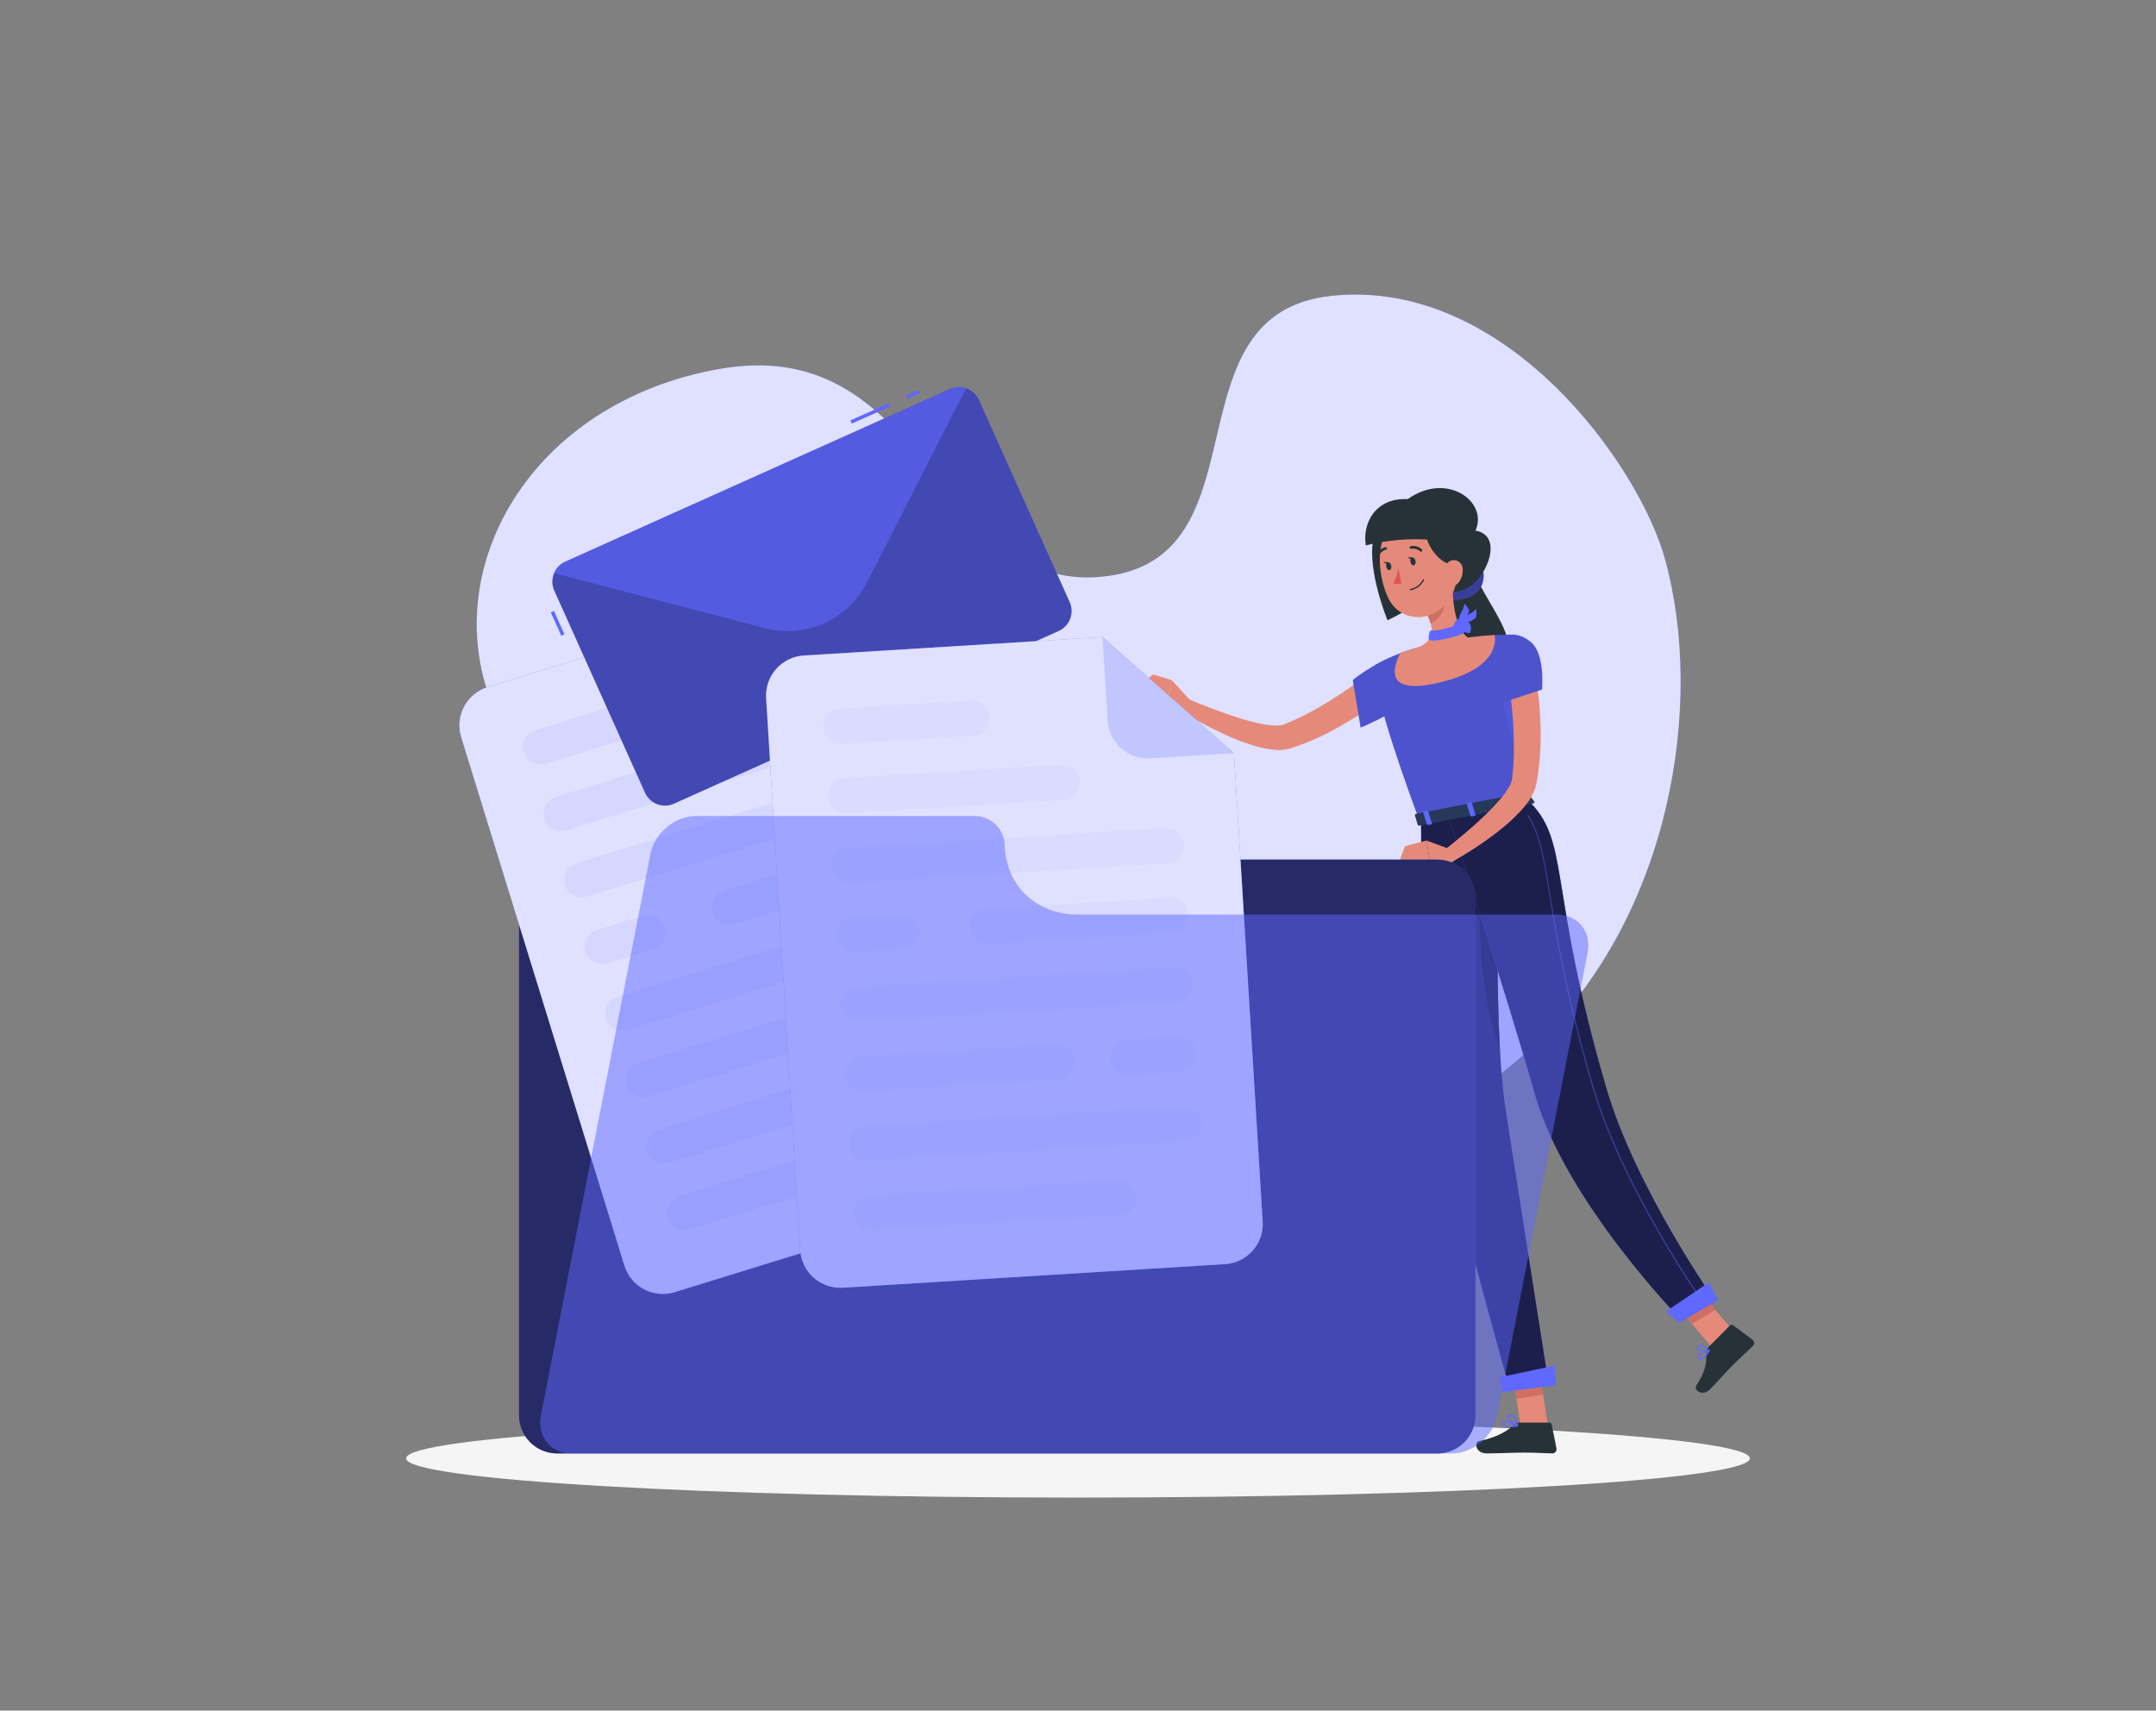 <svg width="334" height="265" viewBox="0 0 334 265" fill="none" xmlns="http://www.w3.org/2000/svg">
<rect x="0" y="0" width="334" height="265" fill="#808080" stroke="none"/>
<path d="M112.083 168.89C115.621 169.898 119.358 169.983 122.938 169.138C126.519 168.292 129.823 166.543 132.536 164.059C138.049 159.055 145.629 156.876 152.731 157.241C165.39 157.847 176.733 164.595 187.276 169.427C192.172 171.681 197.234 173.856 202.79 174.908C216.211 177.468 228.429 170.844 238.328 161.278C258.728 141.582 264.123 109.12 257.949 86.659C253.902 71.95 233.196 42.977 206.269 45.833C180.721 48.55 196.107 85.585 171.944 89.187C145.248 93.171 144.303 51.465 111.594 57.133C82.069 62.255 67.365 88.463 76.588 109.957C81.092 120.452 89.713 128.714 94.303 139.101C99.231 150.251 97.046 164.365 112.083 168.89Z" fill="#5F68FF"/>
<path opacity="0.8" d="M112.083 168.89C115.621 169.898 119.358 169.983 122.938 169.138C126.519 168.292 129.823 166.543 132.536 164.059C138.049 159.055 145.629 156.876 152.731 157.241C165.39 157.847 176.733 164.595 187.276 169.427C192.172 171.681 197.234 173.856 202.79 174.908C216.211 177.468 228.429 170.844 238.328 161.278C258.728 141.582 264.123 109.12 257.949 86.659C253.902 71.95 233.196 42.977 206.269 45.833C180.721 48.55 196.107 85.585 171.944 89.187C145.248 93.171 144.303 51.465 111.594 57.133C82.069 62.255 67.365 88.463 76.588 109.957C81.092 120.452 89.713 128.714 94.303 139.101C99.231 150.251 97.046 164.365 112.083 168.89Z" fill="white"/>
<path d="M167 232.001C224.484 232.001 271.085 229.281 271.085 225.925C271.085 222.568 224.484 219.848 167 219.848C109.515 219.848 62.915 222.568 62.915 225.925C62.915 229.281 109.515 232.001 167 232.001Z" fill="#F5F5F5"/>
<path d="M228.816 89.441C229.567 91.959 233.443 96.672 233.749 100.103C234.055 103.533 227.447 109.019 227.447 109.019C227.447 109.019 222.508 92.507 225.6 90.579C228.692 88.652 228.816 89.441 228.816 89.441Z" fill="#263238"/>
<path d="M215.245 107.281C214.074 108.258 212.926 109.08 211.729 109.923C210.531 110.765 209.297 111.533 208.041 112.252C206.78 112.998 205.481 113.678 204.149 114.287C203.472 114.593 202.801 114.894 202.103 115.157C201.76 115.296 201.411 115.43 201.056 115.549L199.983 115.924C199.065 116.181 198.104 116.25 197.159 116.128C196.369 116.036 195.586 115.885 194.818 115.677C193.387 115.281 191.986 114.783 190.626 114.185C187.986 113.032 185.439 111.677 183.008 110.132L184.012 108.264C185.279 108.801 186.578 109.338 187.867 109.805C189.155 110.272 190.454 110.765 191.753 111.168C193.02 111.583 194.311 111.92 195.618 112.177C196.219 112.295 196.827 112.368 197.438 112.397C197.894 112.433 198.352 112.385 198.791 112.258C200.016 111.789 201.213 111.252 202.377 110.647C202.973 110.336 203.563 110.019 204.143 109.676C204.723 109.332 205.313 108.999 205.888 108.645C207.042 107.931 208.169 107.174 209.286 106.396C210.403 105.617 211.514 104.785 212.507 103.996L215.245 107.281Z" fill="#E58A7B"/>
<path d="M218.079 101.562C216.748 100.52 211.24 103.929 209.57 105.352L210.789 112.722C210.789 112.722 218.707 109.405 219.18 107.139C219.679 104.772 219.072 102.356 218.079 101.562Z" fill="#5F68FF"/>
<path opacity="0.2" d="M218.079 101.562C216.748 100.52 211.24 103.929 209.57 105.352L210.789 112.722C210.789 112.722 218.707 109.405 219.18 107.139C219.679 104.772 219.072 102.356 218.079 101.562Z" fill="black"/>
<path d="M236.605 123.868L219.888 127.126C211.251 103.737 213.13 102.969 213.13 102.969C214.345 102.301 215.6 101.71 216.887 101.197L217.113 101.112C218.187 100.72 218.401 100.661 219.829 100.242C222.288 99.657 224.58 99.168 227.42 98.766L227.957 98.691C228.494 98.626 228.982 98.572 229.476 98.524C229.809 98.487 230.142 98.465 230.458 98.444L231.532 98.385C233.368 98.293 234.683 98.32 234.683 98.32C234.173 112.927 235 117.12 236.605 123.868Z" fill="#5F68FF"/>
<path opacity="0.2" d="M236.605 123.868L219.888 127.126C211.251 103.737 213.13 102.969 213.13 102.969C214.345 102.301 215.6 101.71 216.887 101.197L217.113 101.112C218.187 100.72 218.401 100.661 219.829 100.242C222.288 99.657 224.58 99.168 227.42 98.766L227.957 98.691C228.494 98.626 228.982 98.572 229.476 98.524C229.809 98.487 230.142 98.465 230.458 98.444L231.532 98.385C233.368 98.293 234.683 98.32 234.683 98.32C234.173 112.927 235 117.12 236.605 123.868Z" fill="black"/>
<path d="M223.512 91.123C222.438 92.9 226.33 93.721 228.633 91.901C230.475 90.441 230.04 87.07 228.462 86.286C226.883 85.502 223.512 91.123 223.512 91.123Z" fill="#5F68FF"/>
<path opacity="0.4" d="M223.512 91.123C222.438 92.9 226.33 93.721 228.633 91.901C230.475 90.441 230.04 87.07 228.462 86.286C226.883 85.502 223.512 91.123 223.512 91.123Z" fill="black"/>
<path d="M239.783 220.68L235.601 220.991L234.071 211.366L238.253 211.055L239.783 220.68Z" fill="#E58A7B"/>
<path d="M269.362 207.226L265.814 209.459L259.495 201.965L263.044 199.727L269.362 207.226Z" fill="#E58A7B"/>
<path d="M234.071 211.365L234.919 216.711L239.042 216.019L238.259 211.059L234.071 211.365Z" fill="#CF6F64"/>
<path d="M263.049 199.734L259.495 201.968L262.115 205.07L265.744 202.928L263.049 199.734Z" fill="#CF6F64"/>
<path d="M220.146 127.126C220.146 127.126 220.087 160.312 222.798 172.81C225.622 185.812 233.926 215.391 233.926 215.391L239.95 214.612C239.95 214.612 235.242 184.733 233.234 171.811C231.049 157.73 232.391 124.742 232.391 124.742L220.146 127.126Z" fill="#5F68FF"/>
<path opacity="0.7" d="M220.146 127.126C220.146 127.126 220.087 160.312 222.798 172.81C225.622 185.812 233.926 215.391 233.926 215.391L239.95 214.612C239.95 214.612 235.242 184.733 233.234 171.811C231.049 157.73 232.391 124.742 232.391 124.742L220.146 127.126Z" fill="black"/>
<path opacity="0.5" d="M232.015 139.454L229.062 136.512C229.175 149.261 229.889 155.558 232.343 162.419C231.956 155.166 231.924 146.588 232.015 139.454Z" fill="black"/>
<path d="M224.301 126.267C224.301 126.267 233.303 153.693 237.77 169.492C242.483 186.16 260.553 204.595 260.553 204.595L265.738 201.6C265.738 201.6 253.391 184.099 248.85 168.547C239.616 136.976 243.412 130.288 236.599 123.867L224.301 126.267Z" fill="#5F68FF"/>
<path opacity="0.7" d="M224.301 126.267C224.301 126.267 233.303 153.693 237.77 169.492C242.483 186.16 260.553 204.595 260.553 204.595L265.738 201.6C265.738 201.6 253.391 184.099 248.85 168.547C239.616 136.976 243.412 130.288 236.599 123.867L224.301 126.267Z" fill="black"/>
<path d="M217.226 81.438C219.62 82.237 221.794 88.18 221.885 90.521C221.976 92.861 214.949 96.088 214.949 96.088C214.949 96.088 211.852 88.572 212.716 83.74C213.092 81.641 217.226 81.438 217.226 81.438Z" fill="#263238"/>
<path d="M184.367 108.463L181.527 105.371L180.598 109.247C180.598 109.247 182.617 111.029 184.249 110.417L184.367 108.463Z" fill="#E58A7B"/>
<path d="M178.649 104.484L176.663 106.063L180.598 109.246L181.527 105.37L178.649 104.484Z" fill="#E58A7B"/>
<path d="M264.702 208.662L268.02 205.317C268.077 205.26 268.153 205.226 268.234 205.22C268.315 205.214 268.395 205.237 268.46 205.285L271.483 207.529C271.557 207.588 271.619 207.662 271.663 207.746C271.707 207.83 271.733 207.923 271.738 208.018C271.744 208.113 271.729 208.208 271.695 208.297C271.661 208.385 271.609 208.466 271.542 208.533C270.361 209.676 269.738 210.17 268.278 211.641C267.381 212.549 266.163 213.96 264.923 215.211C263.683 216.462 262.378 215.297 262.775 214.674C264.584 211.845 264.262 210.788 264.386 209.349C264.404 209.089 264.517 208.845 264.702 208.662Z" fill="#263238"/>
<path d="M235.322 220.391H240.036C240.118 220.39 240.199 220.419 240.262 220.472C240.326 220.525 240.369 220.599 240.384 220.681L241.125 224.406C241.142 224.498 241.138 224.592 241.114 224.682C241.09 224.772 241.047 224.856 240.987 224.927C240.927 224.998 240.852 225.055 240.767 225.094C240.682 225.133 240.59 225.153 240.497 225.152C238.849 225.125 238.055 225.029 235.983 225.029C234.71 225.029 232.08 225.158 230.319 225.158C228.558 225.158 228.37 223.418 229.095 223.263C232.316 222.554 233.578 221.582 234.635 220.648C234.827 220.484 235.07 220.393 235.322 220.391Z" fill="#263238"/>
<g style="mix-blend-mode:multiply" opacity="0.27">
<path d="M235.226 106.785L232.649 108.32L235.623 119.503C234.973 116.115 235.263 112.395 235.226 106.785Z" fill="#5F68FF"/>
</g>
<path d="M220.581 89.328C222.412 90.858 225.069 93.085 228.199 90.482C230.883 88.238 232.762 82.349 227.946 82.134C225.429 82.021 220.581 89.328 220.581 89.328Z" fill="#263238"/>
<path d="M225.004 90.375C225.004 92.909 225.396 97.477 227.42 98.776C227.42 98.776 227.237 101.385 222.696 102.266C217.709 103.237 219.829 100.253 219.829 100.253C222.427 99.072 221.977 97.064 221.118 95.26L225.004 90.375Z" fill="#E58A7B"/>
<path d="M223.421 92.367L221.123 95.261C221.324 95.679 221.49 96.114 221.617 96.56C222.626 96.206 223.834 94.788 223.732 93.677C223.71 93.225 223.604 92.781 223.421 92.367Z" fill="#CF6F64"/>
<path d="M225.246 84.556C225.783 88.684 226.11 90.418 224.457 92.914C221.971 96.672 216.786 96.43 215.019 92.549C213.409 89.055 212.808 82.886 216.48 80.498C217.287 79.963 218.218 79.644 219.183 79.571C220.149 79.498 221.117 79.673 221.996 80.08C222.874 80.487 223.634 81.111 224.203 81.895C224.772 82.678 225.131 83.594 225.246 84.556Z" fill="#E58A7B"/>
<path d="M218.074 77.326C215.282 79.307 220.881 79.892 220.887 82.764C220.887 83.95 222.835 87.713 225.606 87.499L228.29 82.732C231.113 78.169 224.441 72.8 218.074 77.326Z" fill="#263238"/>
<path d="M218.074 77.325C213.162 77.067 211.02 80.975 211.584 84.486C215.01 83.632 218.555 83.35 222.073 83.654C228.805 84.341 218.074 77.325 218.074 77.325Z" fill="#263238"/>
<path d="M226.588 88.117C226.656 88.918 226.403 89.714 225.885 90.329C225.192 91.139 224.274 90.662 223.952 89.701C223.678 88.831 223.71 87.365 224.644 86.904C224.851 86.808 225.078 86.766 225.305 86.78C225.531 86.794 225.751 86.865 225.944 86.985C226.137 87.106 226.297 87.272 226.409 87.47C226.522 87.667 226.583 87.89 226.588 88.117Z" fill="#E58A7B"/>
<path d="M219.282 86.902C219.346 87.235 219.223 87.536 219.008 87.579C218.793 87.622 218.562 87.386 218.498 87.042C218.434 86.698 218.557 86.403 218.772 86.36C218.987 86.317 219.217 86.57 219.282 86.902Z" fill="#263238"/>
<path d="M215.529 87.633C215.594 87.966 215.47 88.272 215.256 88.315C215.041 88.358 214.81 88.122 214.746 87.778C214.681 87.434 214.805 87.139 215.019 87.102C215.234 87.064 215.465 87.295 215.529 87.633Z" fill="#263238"/>
<path d="M215.121 87.105L214.278 87.035C214.278 87.035 214.81 87.577 215.121 87.105Z" fill="#263238"/>
<path d="M216.635 88.016C216.485 88.829 216.224 89.618 215.862 90.362C216.055 90.451 216.265 90.498 216.477 90.498C216.689 90.498 216.899 90.451 217.092 90.362L216.635 88.016Z" fill="#DF5753"/>
<path d="M218.493 91.434C218.47 91.435 218.447 91.427 218.429 91.412C218.412 91.397 218.4 91.376 218.396 91.354C218.394 91.341 218.394 91.328 218.397 91.315C218.4 91.303 218.405 91.291 218.413 91.28C218.42 91.27 218.43 91.261 218.441 91.254C218.452 91.247 218.464 91.243 218.477 91.241C218.892 91.169 219.284 91 219.621 90.748C219.959 90.496 220.232 90.169 220.42 89.792C220.425 89.78 220.432 89.769 220.441 89.76C220.45 89.75 220.461 89.743 220.473 89.738C220.485 89.733 220.498 89.731 220.511 89.731C220.524 89.73 220.537 89.733 220.549 89.738C220.561 89.743 220.572 89.75 220.581 89.759C220.59 89.768 220.597 89.779 220.602 89.791C220.607 89.803 220.61 89.816 220.61 89.829C220.61 89.842 220.607 89.855 220.602 89.867C220.406 90.277 220.113 90.633 219.75 90.906C219.386 91.179 218.963 91.36 218.514 91.434H218.493Z" fill="#263238"/>
<path d="M220.146 85.476C220.097 85.477 220.049 85.459 220.012 85.428C219.831 85.256 219.613 85.13 219.374 85.059C219.135 84.988 218.883 84.974 218.638 85.02C218.584 85.033 218.526 85.025 218.479 84.996C218.431 84.967 218.396 84.921 218.383 84.867C218.369 84.813 218.378 84.755 218.406 84.707C218.435 84.66 218.482 84.625 218.536 84.612C218.845 84.551 219.165 84.564 219.468 84.651C219.772 84.738 220.05 84.895 220.28 85.111C220.317 85.148 220.338 85.198 220.338 85.251C220.338 85.303 220.317 85.353 220.28 85.39C220.265 85.413 220.246 85.433 220.223 85.448C220.199 85.462 220.173 85.472 220.146 85.476Z" fill="#263238"/>
<path d="M213.452 86.222C213.427 86.228 213.401 86.228 213.377 86.222C213.352 86.212 213.33 86.197 213.311 86.179C213.292 86.16 213.278 86.138 213.268 86.113C213.258 86.089 213.253 86.062 213.253 86.036C213.253 86.01 213.259 85.983 213.269 85.959C213.384 85.665 213.566 85.403 213.803 85.195C214.039 84.987 214.322 84.838 214.628 84.762C214.653 84.757 214.68 84.756 214.706 84.762C214.732 84.767 214.756 84.778 214.778 84.793C214.799 84.808 214.818 84.827 214.832 84.849C214.845 84.872 214.855 84.897 214.858 84.923C214.864 84.948 214.864 84.975 214.859 85C214.854 85.026 214.844 85.05 214.83 85.072C214.815 85.093 214.796 85.111 214.775 85.126C214.753 85.14 214.728 85.149 214.703 85.154C214.461 85.22 214.239 85.341 214.052 85.507C213.866 85.674 213.721 85.882 213.629 86.115C213.612 86.147 213.586 86.174 213.555 86.193C213.524 86.211 213.488 86.222 213.452 86.222Z" fill="#263238"/>
<path d="M263.457 210.609C263.365 210.606 263.275 210.582 263.194 210.537C263.114 210.492 263.046 210.428 262.995 210.351C262.957 210.306 262.932 210.251 262.921 210.193C262.911 210.134 262.916 210.074 262.936 210.018C263.124 209.514 264.606 209.191 264.772 209.154C264.792 209.15 264.811 209.153 264.83 209.16C264.848 209.168 264.863 209.181 264.874 209.197C264.886 209.212 264.892 209.231 264.892 209.251C264.892 209.27 264.886 209.289 264.874 209.304C264.584 209.782 264.015 210.582 263.484 210.609H263.457ZM264.579 209.401C263.994 209.551 263.221 209.82 263.124 210.088C263.115 210.113 263.113 210.14 263.118 210.165C263.124 210.191 263.137 210.215 263.156 210.233C263.19 210.288 263.237 210.334 263.293 210.365C263.35 210.396 263.414 210.412 263.478 210.41C263.763 210.394 264.166 210.024 264.579 209.401Z" fill="#5F68FF"/>
<path d="M264.337 209.403C263.801 209.403 263.13 209.269 262.931 208.979C262.887 208.913 262.867 208.834 262.873 208.755C262.88 208.676 262.914 208.601 262.969 208.544C263.016 208.484 263.075 208.435 263.143 208.4C263.21 208.364 263.284 208.344 263.36 208.34H263.403C264.005 208.34 264.831 209.15 264.864 209.183C264.876 209.195 264.886 209.21 264.89 209.227C264.895 209.244 264.895 209.262 264.89 209.279C264.886 209.296 264.877 209.311 264.864 209.323C264.852 209.335 264.837 209.344 264.821 209.349C264.662 209.387 264.5 209.405 264.337 209.403ZM263.403 208.538H263.371C263.323 208.54 263.276 208.553 263.233 208.575C263.19 208.597 263.153 208.629 263.124 208.667C263.049 208.769 263.071 208.828 263.097 208.866C263.258 209.113 264.08 209.252 264.584 209.193C264.262 208.865 263.852 208.638 263.403 208.538Z" fill="#5F68FF"/>
<path d="M233.781 221.126C233.42 221.158 233.059 221.067 232.756 220.868C232.684 220.812 232.628 220.739 232.592 220.656C232.557 220.572 232.543 220.481 232.552 220.39C232.552 220.336 232.565 220.283 232.592 220.236C232.618 220.189 232.656 220.15 232.702 220.122C233.196 219.832 234.925 220.691 235.118 220.788C235.136 220.797 235.151 220.812 235.161 220.83C235.17 220.849 235.174 220.869 235.172 220.89C235.169 220.91 235.161 220.929 235.147 220.944C235.134 220.959 235.116 220.97 235.097 220.976C234.664 221.066 234.224 221.116 233.781 221.126ZM232.987 220.256C232.924 220.252 232.861 220.265 232.804 220.294C232.786 220.303 232.771 220.318 232.762 220.336C232.752 220.355 232.748 220.375 232.751 220.396C232.745 220.456 232.755 220.517 232.778 220.573C232.802 220.629 232.838 220.679 232.885 220.718C233.153 220.949 233.846 220.986 234.758 220.836C234.204 220.545 233.606 220.349 232.987 220.256Z" fill="#5F68FF"/>
<path d="M235.075 220.966H235.038C234.501 220.735 233.465 219.823 233.54 219.356C233.54 219.248 233.637 219.109 233.905 219.082H233.986C234.92 219.082 235.161 220.789 235.172 220.864C235.174 220.882 235.172 220.901 235.166 220.917C235.159 220.934 235.148 220.949 235.134 220.961C235.116 220.968 235.095 220.97 235.075 220.966ZM234.002 219.27H233.943C233.771 219.27 233.76 219.35 233.76 219.372C233.717 219.656 234.426 220.37 234.963 220.687C234.855 220.268 234.581 219.281 233.98 219.281L234.002 219.27Z" fill="#5F68FF"/>
<path d="M218.874 86.376L218.031 86.301C218.031 86.301 218.562 86.848 218.874 86.376Z" fill="#263238"/>
<path d="M222.561 105.836C213.58 107.839 216.356 102.406 216.893 101.209L217.118 101.123C218.192 100.731 218.406 100.672 219.834 100.253C222.326 99.581 224.863 99.087 227.425 98.777L227.962 98.702C228.499 98.632 228.987 98.579 229.481 98.536C229.814 98.498 230.147 98.477 230.464 98.455L231.537 98.391C231.72 99.228 232.165 103.705 222.561 105.836Z" fill="#E58A7B"/>
<path d="M236.659 122.836L237.706 124.189C237.786 124.291 237.673 124.436 237.48 124.473L219.947 127.888C219.797 127.92 219.657 127.888 219.631 127.775L219.185 126.309C219.185 126.207 219.271 126.095 219.432 126.063L236.364 122.766C236.415 122.751 236.469 122.75 236.52 122.762C236.572 122.774 236.62 122.8 236.659 122.836Z" fill="#26395A"/>
<path d="M234.753 125.171L235.21 125.086C235.301 125.086 235.36 125.01 235.344 124.951L234.753 123.051C234.753 122.992 234.646 122.965 234.555 122.981L234.104 123.067C234.012 123.067 233.953 123.148 233.969 123.201L234.56 125.107C234.576 125.161 234.667 125.193 234.753 125.171Z" fill="#5F68FF"/>
<path d="M224.483 131.506L220.989 130.207L221.526 133.53C221.526 133.53 224.059 134.443 225.353 133.272L224.483 131.506Z" fill="#E58A7B"/>
<path d="M217.661 131.087L216.829 133.267L221.526 133.53L220.989 130.207L217.661 131.087Z" fill="#E58A7B"/>
<path d="M221.252 127.804L221.708 127.718C221.794 127.718 221.859 127.643 221.837 127.584L221.247 125.684C221.247 125.625 221.145 125.598 221.053 125.614L220.597 125.7C220.506 125.7 220.447 125.78 220.468 125.834L221.059 127.74C221.075 127.793 221.161 127.826 221.252 127.804Z" fill="#5F68FF"/>
<path d="M228.005 126.484L228.456 126.398C228.547 126.398 228.606 126.323 228.59 126.264L228 124.363C228 124.304 227.892 124.278 227.801 124.294L227.35 124.38C227.259 124.38 227.2 124.46 227.216 124.514L227.807 126.42C227.828 126.451 227.859 126.474 227.895 126.485C227.931 126.497 227.97 126.496 228.005 126.484Z" fill="#5F68FF"/>
<path d="M226.094 96.648C226.475 96.503 226.953 97.845 226.835 98.017C226.561 98.408 221.547 99.777 221.322 99.01C221.308 98.594 221.371 98.178 221.51 97.786C221.655 97.528 222.766 98 226.094 96.648Z" fill="#5F68FF"/>
<path d="M225.246 96.678C225.439 96.232 225.992 95.518 226.475 95.926C226.959 96.334 227.163 97.215 226.846 97.359C226.529 97.504 224.913 97.424 225.246 96.678Z" fill="#5F68FF"/>
<path d="M226.271 96.908C226.604 96.554 227.345 96.065 227.683 96.613C228.021 97.16 227.898 98.057 227.554 98.084C227.211 98.111 225.707 97.493 226.271 96.908Z" fill="#5F68FF"/>
<path d="M226.454 96.827C226.427 96.542 226.483 96.255 226.615 96C226.748 95.746 226.951 95.535 227.2 95.394C227.812 94.997 228.408 94.739 228.644 94.32C228.746 94.713 228.766 95.122 228.703 95.523C228.58 96.097 226.674 96.537 226.803 97.037L226.454 96.827Z" fill="#5F68FF"/>
<path d="M226.373 96.801C226.195 96.576 226.086 96.304 226.06 96.018C226.033 95.732 226.09 95.445 226.223 95.191C226.513 94.525 226.878 93.988 226.856 93.516C227.154 93.79 227.394 94.123 227.559 94.493C227.763 95.029 226.405 96.441 226.786 96.796L226.373 96.801Z" fill="#5F68FF"/>
<path d="M263.709 201.672C263.698 201.671 263.688 201.668 263.678 201.662C263.669 201.657 263.661 201.649 263.656 201.639C263.532 201.468 251.26 183.956 246.762 168.571C243.826 158.702 241.569 148.643 240.008 138.466C239.08 132.732 238.516 129.27 236.669 126.43C236.657 126.417 236.65 126.4 236.65 126.382C236.65 126.364 236.657 126.346 236.669 126.333C236.682 126.322 236.698 126.316 236.715 126.316C236.732 126.316 236.748 126.322 236.761 126.333C238.629 129.2 239.192 132.673 240.121 138.423C241.689 148.586 243.949 158.63 246.885 168.485C251.378 183.849 263.639 201.339 263.763 201.516C263.773 201.529 263.778 201.545 263.778 201.562C263.778 201.578 263.773 201.594 263.763 201.607C263.762 201.622 263.757 201.637 263.747 201.648C263.737 201.66 263.724 201.668 263.709 201.672Z" fill="#5F68FF"/>
<path opacity="0.4" d="M263.709 201.672C263.698 201.671 263.688 201.668 263.678 201.662C263.669 201.657 263.661 201.649 263.656 201.639C263.532 201.468 251.26 183.956 246.762 168.571C243.826 158.702 241.569 148.643 240.008 138.466C239.08 132.732 238.516 129.27 236.669 126.43C236.657 126.417 236.65 126.4 236.65 126.382C236.65 126.364 236.657 126.346 236.669 126.333C236.682 126.322 236.698 126.316 236.715 126.316C236.732 126.316 236.748 126.322 236.761 126.333C238.629 129.2 239.192 132.673 240.121 138.423C241.689 148.586 243.949 158.63 246.885 168.485C251.378 183.849 263.639 201.339 263.763 201.516C263.773 201.529 263.778 201.545 263.778 201.562C263.778 201.578 263.773 201.594 263.763 201.607C263.762 201.622 263.757 201.637 263.747 201.648C263.737 201.66 263.724 201.668 263.709 201.672Z" fill="black"/>
<path d="M241.029 214.592L232.826 215.655L232.289 213.368L240.83 211.559L241.029 214.592Z" fill="#5F68FF"/>
<path d="M266.173 201.418L260.123 204.913L258.083 203.169L264.703 198.691L266.173 201.418Z" fill="#5F68FF"/>
<path d="M237.781 104.008C238.07 105.5 238.237 106.907 238.398 108.361C238.559 109.816 238.618 111.255 238.661 112.71C238.704 114.176 238.672 115.643 238.564 117.106C238.505 117.842 238.441 118.577 238.339 119.318C238.296 119.683 238.248 120.054 238.178 120.424L237.979 121.562C237.759 122.49 237.356 123.364 236.793 124.133C236.331 124.781 235.821 125.393 235.268 125.964C234.232 127.028 233.12 128.015 231.94 128.917C229.657 130.674 227.241 132.252 224.714 133.635L223.565 131.853C224.639 130.999 225.713 130.119 226.786 129.223C227.86 128.326 228.88 127.419 229.862 126.474C230.833 125.565 231.749 124.598 232.606 123.58C232.999 123.11 233.358 122.611 233.679 122.088C233.933 121.707 234.115 121.283 234.216 120.837C234.391 119.534 234.493 118.222 234.522 116.908C234.522 116.237 234.522 115.566 234.522 114.895C234.522 114.224 234.495 113.542 234.463 112.865C234.399 111.513 234.275 110.181 234.13 108.807C233.985 107.433 233.797 106.075 233.593 104.802L237.781 104.008Z" fill="#E58A7B"/>
<path d="M237.131 99.444C239.423 101.301 238.876 106.82 238.876 106.82L231.146 109.364C231.146 109.364 231.5 103.003 231.886 100.716C232.337 97.994 234.871 97.613 237.131 99.444Z" fill="#5F68FF"/>
<path opacity="0.2" d="M237.131 99.444C239.423 101.301 238.876 106.82 238.876 106.82L231.146 109.364C231.146 109.364 231.5 103.003 231.886 100.716C232.337 97.994 234.871 97.613 237.131 99.444Z" fill="black"/>
<path d="M135.011 122.474C134.711 121.172 133.978 120.011 132.933 119.179C131.888 118.347 130.592 117.894 129.256 117.895H86.31C84.744 117.895 83.242 118.517 82.134 119.624C81.027 120.732 80.405 122.233 80.405 123.8V219.258C80.405 220.824 81.027 222.326 82.134 223.434C83.242 224.541 84.744 225.163 86.31 225.163H222.664C224.23 225.163 225.732 224.541 226.839 223.434C227.947 222.326 228.569 220.824 228.569 219.258V139.072C228.569 137.506 227.947 136.004 226.839 134.897C225.732 133.789 224.23 133.167 222.664 133.167H148.448C145.328 133.168 142.301 132.111 139.861 130.168C137.42 128.226 135.71 125.513 135.011 122.474Z" fill="#5F68FF"/>
<path opacity="0.6" d="M135.011 122.474C134.711 121.172 133.978 120.011 132.933 119.179C131.888 118.347 130.592 117.894 129.256 117.895H86.31C84.744 117.895 83.242 118.517 82.134 119.624C81.027 120.732 80.405 122.233 80.405 123.8V219.258C80.405 220.824 81.027 222.326 82.134 223.434C83.242 224.541 84.744 225.163 86.31 225.163H222.664C224.23 225.163 225.732 224.541 226.839 223.434C227.947 222.326 228.569 220.824 228.569 219.258V139.072C228.569 137.506 227.947 136.004 226.839 134.897C225.732 133.789 224.23 133.167 222.664 133.167H148.448C145.328 133.168 142.301 132.111 139.861 130.168C137.42 128.226 135.71 125.513 135.011 122.474Z" fill="black"/>
<path opacity="0.22" d="M119.851 92.742L123.678 105.138C124.167 106.715 125.262 108.034 126.722 108.805C128.182 109.576 129.889 109.736 131.468 109.25L143.857 105.422L119.851 92.742Z" fill="#5F68FF"/>
<path d="M119.851 92.742L75.563 106.426C74.781 106.666 74.054 107.058 73.424 107.579C72.794 108.101 72.272 108.741 71.89 109.464C71.508 110.187 71.271 110.978 71.195 111.793C71.119 112.607 71.204 113.428 71.445 114.21L96.73 196.065C96.971 196.847 97.364 197.573 97.886 198.203C98.408 198.832 99.049 199.353 99.772 199.735C100.496 200.117 101.287 200.352 102.102 200.428C102.916 200.504 103.738 200.419 104.519 200.177L161.203 182.666C161.984 182.425 162.71 182.033 163.34 181.511C163.969 180.99 164.49 180.349 164.872 179.626C165.254 178.903 165.489 178.112 165.565 177.298C165.641 176.484 165.556 175.663 165.315 174.882L143.842 105.422L119.851 92.742Z" fill="#5F68FF"/>
<path opacity="0.8" d="M119.851 92.742L75.563 106.426C74.781 106.666 74.054 107.058 73.424 107.579C72.794 108.101 72.272 108.741 71.89 109.464C71.508 110.187 71.271 110.978 71.195 111.793C71.119 112.607 71.204 113.428 71.445 114.21L96.73 196.065C96.971 196.847 97.364 197.573 97.886 198.203C98.408 198.832 99.049 199.353 99.772 199.735C100.496 200.117 101.287 200.352 102.102 200.428C102.916 200.504 103.738 200.419 104.519 200.177L161.203 182.666C161.984 182.425 162.71 182.033 163.34 181.511C163.969 180.99 164.49 180.349 164.872 179.626C165.254 178.903 165.489 178.112 165.565 177.298C165.641 176.484 165.556 175.663 165.315 174.882L143.842 105.422L119.851 92.742Z" fill="white"/>
<g opacity="0.28">
<path opacity="0.28" d="M143.68 179.09L106.833 190.47C106.144 190.682 105.399 190.612 104.761 190.276C104.123 189.94 103.644 189.365 103.429 188.677C103.219 187.988 103.291 187.244 103.628 186.607C103.965 185.971 104.54 185.493 105.228 185.279L142.075 173.893C142.765 173.682 143.511 173.752 144.149 174.089C144.786 174.426 145.265 175.003 145.479 175.692C145.689 176.381 145.617 177.125 145.28 177.761C144.943 178.398 144.368 178.876 143.68 179.09Z" fill="#5F68FF"/>
</g>
<g opacity="0.28">
<path opacity="0.28" d="M104.025 112.298L84.538 118.316C83.849 118.526 83.105 118.456 82.468 118.12C81.83 117.784 81.351 117.21 81.135 116.523C80.925 115.833 80.996 115.089 81.333 114.451C81.67 113.814 82.245 113.335 82.933 113.12L102.42 107.102C103.109 106.889 103.855 106.958 104.493 107.294C105.131 107.63 105.61 108.206 105.824 108.895C106.034 109.585 105.962 110.33 105.626 110.967C105.289 111.605 104.713 112.083 104.025 112.298Z" fill="#5F68FF"/>
</g>
<g opacity="0.28">
<path opacity="0.28" d="M119.926 118.684L87.716 128.631C87.029 128.838 86.287 128.765 85.653 128.428C85.019 128.091 84.543 127.518 84.329 126.833C84.118 126.144 84.188 125.4 84.523 124.763C84.86 124.127 85.434 123.649 86.122 123.435L118.332 113.487C119.021 113.276 119.766 113.346 120.403 113.682C121.041 114.018 121.52 114.592 121.735 115.28C121.943 115.972 121.87 116.717 121.531 117.354C121.192 117.992 120.615 118.47 119.926 118.684Z" fill="#5F68FF"/>
</g>
<g opacity="0.28">
<path opacity="0.28" d="M137.91 124.421L90.905 138.915C90.217 139.126 89.473 139.057 88.836 138.72C88.199 138.384 87.721 137.81 87.507 137.122C87.297 136.433 87.367 135.689 87.703 135.051C88.039 134.414 88.613 133.935 89.3 133.718L136.305 119.224C136.993 119.014 137.736 119.085 138.373 119.421C139.01 119.756 139.487 120.33 139.703 121.017C139.914 121.706 139.845 122.451 139.509 123.089C139.173 123.727 138.598 124.206 137.91 124.421Z" fill="#5F68FF"/>
</g>
<g opacity="0.28">
<path opacity="0.28" d="M141.093 134.728L113.769 143.172C113.08 143.382 112.336 143.31 111.699 142.973C111.062 142.636 110.585 142.061 110.371 141.374C110.161 140.685 110.231 139.942 110.567 139.305C110.903 138.669 111.477 138.191 112.164 137.975L139.488 129.531C140.178 129.323 140.922 129.395 141.559 129.731C142.196 130.068 142.675 130.642 142.892 131.33C143.101 132.019 143.03 132.763 142.693 133.399C142.356 134.036 141.781 134.514 141.093 134.728Z" fill="#5F68FF"/>
</g>
<g opacity="0.28">
<path opacity="0.28" d="M101.239 147.042L94.094 149.248C93.405 149.46 92.66 149.39 92.022 149.054C91.385 148.718 90.906 148.143 90.691 147.455C90.479 146.765 90.55 146.02 90.887 145.382C91.224 144.744 91.8 144.266 92.489 144.052L99.634 141.845C100.323 141.635 101.067 141.706 101.705 142.042C102.342 142.377 102.821 142.951 103.038 143.638C103.246 144.328 103.174 145.072 102.837 145.71C102.501 146.347 101.927 146.825 101.239 147.042Z" fill="#5F68FF"/>
</g>
<g opacity="0.28">
<path opacity="0.28" d="M144.282 145.042L97.277 159.563C96.588 159.773 95.844 159.701 95.207 159.364C94.571 159.027 94.093 158.452 93.879 157.765C93.668 157.076 93.738 156.332 94.074 155.695C94.41 155.058 94.985 154.58 95.672 154.366L142.677 139.845C143.365 139.635 144.109 139.706 144.745 140.042C145.382 140.378 145.86 140.951 146.075 141.638C146.287 142.327 146.217 143.072 145.881 143.71C145.545 144.348 144.97 144.827 144.282 145.042Z" fill="#5F68FF"/>
</g>
<g opacity="0.28">
<path opacity="0.28" d="M129.326 160.952L100.461 169.868C99.772 170.078 99.029 170.008 98.392 169.672C97.756 169.336 97.278 168.762 97.063 168.075C96.853 167.386 96.923 166.642 97.259 166.005C97.595 165.367 98.168 164.888 98.856 164.672L127.721 155.755C128.411 155.545 129.156 155.616 129.793 155.953C130.431 156.29 130.909 156.865 131.124 157.553C131.336 158.243 131.265 158.987 130.928 159.624C130.591 160.261 130.015 160.739 129.326 160.952Z" fill="#5F68FF"/>
</g>
<g opacity="0.28">
<path opacity="0.28" d="M147.465 155.352L139.762 157.73C139.072 157.94 138.327 157.869 137.69 157.532C137.052 157.195 136.574 156.62 136.358 155.931C136.149 155.242 136.22 154.498 136.557 153.862C136.894 153.225 137.469 152.747 138.157 152.533L145.86 150.155C146.549 149.944 147.293 150.014 147.93 150.35C148.567 150.686 149.044 151.261 149.258 151.948C149.47 152.637 149.4 153.382 149.064 154.02C148.728 154.658 148.153 155.137 147.465 155.352Z" fill="#5F68FF"/>
</g>
<g opacity="0.28">
<path opacity="0.28" d="M150.649 165.672L103.655 180.167C102.965 180.378 102.22 180.308 101.582 179.971C100.944 179.634 100.465 179.057 100.251 178.368C100.04 177.679 100.111 176.935 100.448 176.297C100.785 175.66 101.361 175.183 102.05 174.97L149.049 160.449C149.739 160.241 150.483 160.313 151.12 160.649C151.757 160.986 152.236 161.56 152.452 162.247C152.56 162.591 152.599 162.952 152.567 163.31C152.534 163.669 152.431 164.017 152.264 164.335C152.096 164.654 151.867 164.936 151.59 165.165C151.313 165.395 150.993 165.567 150.649 165.672Z" fill="#5F68FF"/>
</g>
<path d="M151.658 61.96L165.712 93.278C166.077 94.096 166.103 95.025 165.785 95.862C165.467 96.699 164.831 97.376 164.015 97.745L104.395 124.506C103.578 124.872 102.649 124.899 101.811 124.581C100.974 124.263 100.297 123.626 99.929 122.809L85.87 91.491C85.502 90.673 85.474 89.742 85.792 88.904C86.11 88.065 86.748 87.387 87.566 87.019L147.186 60.258C148.005 59.894 148.935 59.868 149.773 60.187C150.611 60.506 151.288 61.143 151.658 61.96Z" fill="#5F68FF"/>
<path opacity="0.3" d="M151.658 61.96L165.712 93.278C166.077 94.096 166.103 95.025 165.785 95.862C165.467 96.699 164.831 97.376 164.015 97.745L104.395 124.506C103.578 124.872 102.649 124.899 101.811 124.581C100.974 124.263 100.297 123.626 99.929 122.809L85.87 91.491C85.502 90.673 85.474 89.742 85.792 88.904C86.11 88.065 86.748 87.387 87.566 87.019L147.186 60.258C148.005 59.894 148.935 59.868 149.773 60.187C150.611 60.506 151.288 61.143 151.658 61.96Z" fill="black"/>
<path d="M142.261 60.415L140.356 61.27L140.576 61.759L142.481 60.905L142.261 60.415Z" fill="#5F68FF"/>
<path d="M137.688 62.464L131.747 65.129L131.966 65.619L137.908 62.954L137.688 62.464Z" fill="#5F68FF"/>
<path d="M85.817 94.647L85.327 94.867L86.954 98.491L87.444 98.271L85.817 94.647Z" fill="#5F68FF"/>
<path opacity="0.6" d="M149.661 60.147L134.286 90.263C132.859 93.054 130.523 95.275 127.663 96.559C124.803 97.842 121.591 98.112 118.557 97.322L85.837 88.792C86.173 88.007 86.789 87.375 87.566 87.02L147.186 60.26C147.967 59.91 148.851 59.87 149.661 60.147Z" fill="#5F68FF"/>
<path d="M170.796 98.691L124.532 101.547C123.715 101.596 122.915 101.805 122.179 102.163C121.442 102.521 120.784 103.021 120.241 103.634C119.698 104.247 119.281 104.96 119.014 105.734C118.747 106.509 118.636 107.328 118.686 108.145L123.963 193.651C124.012 194.468 124.222 195.269 124.581 196.005C124.94 196.741 125.441 197.4 126.055 197.942C126.669 198.485 127.384 198.901 128.159 199.167C128.934 199.433 129.754 199.543 130.571 199.491L189.783 195.836C190.6 195.786 191.398 195.576 192.134 195.218C192.869 194.86 193.526 194.36 194.067 193.747C194.609 193.134 195.024 192.42 195.29 191.646C195.555 190.873 195.665 190.054 195.613 189.238L191.158 116.675L170.796 98.691Z" fill="#5F68FF"/>
<path opacity="0.8" d="M170.796 98.691L124.532 101.547C123.715 101.596 122.915 101.805 122.179 102.163C121.442 102.521 120.784 103.021 120.241 103.634C119.698 104.247 119.281 104.96 119.014 105.734C118.747 106.509 118.636 107.328 118.686 108.145L123.963 193.651C124.012 194.468 124.222 195.269 124.581 196.005C124.94 196.741 125.441 197.4 126.055 197.942C126.669 198.485 127.384 198.901 128.159 199.167C128.934 199.433 129.754 199.543 130.571 199.491L189.783 195.836C190.6 195.786 191.398 195.576 192.134 195.218C192.869 194.86 193.526 194.36 194.067 193.747C194.609 193.134 195.024 192.42 195.29 191.646C195.555 190.873 195.665 190.054 195.613 189.238L191.158 116.675L170.796 98.691Z" fill="white"/>
<g opacity="0.22">
<path opacity="0.22" d="M173.593 188.217L135.097 190.595C134.378 190.637 133.671 190.391 133.132 189.914C132.593 189.436 132.265 188.764 132.219 188.045C132.178 187.327 132.422 186.621 132.899 186.081C133.375 185.541 134.045 185.211 134.764 185.163L173.26 182.79C173.979 182.747 174.686 182.991 175.226 183.468C175.766 183.944 176.096 184.616 176.142 185.334C176.185 186.055 175.941 186.762 175.463 187.302C174.985 187.843 174.312 188.172 173.593 188.217Z" fill="#5F68FF"/>
</g>
<g opacity="0.22">
<path opacity="0.22" d="M150.81 113.962L130.448 115.208C129.729 115.249 129.023 115.005 128.483 114.528C127.943 114.052 127.613 113.382 127.565 112.663C127.524 111.944 127.769 111.237 128.246 110.697C128.724 110.157 129.396 109.827 130.115 109.78L150.477 108.524C151.195 108.482 151.902 108.726 152.441 109.202C152.98 109.679 153.309 110.35 153.354 111.069C153.4 111.79 153.157 112.499 152.68 113.042C152.203 113.584 151.53 113.915 150.81 113.962Z" fill="#5F68FF"/>
</g>
<g opacity="0.22">
<path opacity="0.22" d="M164.757 123.917L131.114 125.989C130.394 126.033 129.686 125.79 129.146 125.313C128.606 124.836 128.276 124.164 128.231 123.444C128.188 122.724 128.433 122.017 128.911 121.476C129.388 120.936 130.061 120.607 130.781 120.562L164.418 118.489C165.138 118.445 165.845 118.689 166.386 119.166C166.926 119.643 167.255 120.315 167.301 121.034C167.344 121.753 167.1 122.46 166.623 123C166.147 123.54 165.475 123.87 164.757 123.917Z" fill="#5F68FF"/>
</g>
<g opacity="0.22">
<path opacity="0.22" d="M180.877 133.734L131.779 136.762C131.058 136.806 130.348 136.562 129.806 136.084C129.263 135.606 128.933 134.933 128.886 134.212C128.843 133.493 129.087 132.787 129.564 132.248C130.041 131.708 130.712 131.38 131.43 131.334L180.534 128.301C181.253 128.26 181.959 128.505 182.498 128.983C183.037 129.461 183.365 130.132 183.411 130.851C183.454 131.569 183.212 132.274 182.737 132.814C182.263 133.354 181.594 133.684 180.877 133.734Z" fill="#5F68FF"/>
</g>
<g opacity="0.22">
<path opacity="0.22" d="M181.543 144.503L153 146.264C152.28 146.306 151.574 146.063 151.034 145.586C150.493 145.109 150.164 144.438 150.117 143.719C150.073 142.999 150.316 142.292 150.793 141.751C151.27 141.211 151.942 140.882 152.661 140.836L181.205 139.075C181.924 139.031 182.632 139.274 183.172 139.752C183.713 140.229 184.042 140.901 184.087 141.62C184.13 142.339 183.886 143.046 183.41 143.586C182.933 144.126 182.262 144.456 181.543 144.503Z" fill="#5F68FF"/>
</g>
<g opacity="0.22">
<path opacity="0.22" d="M139.907 147.069L132.439 147.53C131.721 147.573 131.014 147.329 130.475 146.852C129.936 146.375 129.608 145.704 129.562 144.986C129.519 144.266 129.763 143.56 130.24 143.019C130.716 142.479 131.388 142.15 132.106 142.103L139.574 141.641C140.293 141.6 141 141.845 141.54 142.323C142.08 142.8 142.41 143.472 142.456 144.191C142.498 144.91 142.253 145.616 141.775 146.156C141.297 146.695 140.625 147.023 139.907 147.069Z" fill="#5F68FF"/>
</g>
<g opacity="0.22">
<path opacity="0.22" d="M182.208 155.272L133.105 158.3C132.386 158.342 131.679 158.099 131.139 157.622C130.599 157.145 130.269 156.474 130.222 155.755C130.181 155.035 130.426 154.329 130.904 153.789C131.381 153.249 132.053 152.919 132.772 152.872L181.87 149.845C182.59 149.802 183.298 150.046 183.838 150.524C184.379 151.002 184.707 151.675 184.753 152.395C184.796 153.113 184.552 153.819 184.075 154.359C183.598 154.898 182.927 155.226 182.208 155.272Z" fill="#5F68FF"/>
</g>
<g opacity="0.22">
<path opacity="0.22" d="M163.924 167.213L133.771 169.076C133.051 169.117 132.344 168.872 131.804 168.394C131.264 167.917 130.935 167.245 130.888 166.526C130.847 165.807 131.092 165.101 131.569 164.561C132.047 164.022 132.719 163.694 133.438 163.648L163.591 161.786C164.31 161.745 165.017 161.99 165.556 162.467C166.095 162.945 166.423 163.617 166.469 164.336C166.513 165.055 166.269 165.762 165.792 166.301C165.315 166.841 164.643 167.169 163.924 167.213Z" fill="#5F68FF"/>
</g>
<g opacity="0.22">
<path opacity="0.22" d="M182.869 166.046L174.817 166.54C174.098 166.582 173.392 166.338 172.852 165.861C172.313 165.385 171.985 164.713 171.939 163.995C171.895 163.275 172.138 162.568 172.615 162.027C173.092 161.487 173.764 161.158 174.484 161.112L182.536 160.618C183.256 160.574 183.963 160.817 184.504 161.294C185.044 161.772 185.373 162.443 185.419 163.163C185.46 163.883 185.215 164.589 184.738 165.129C184.26 165.669 183.588 165.999 182.869 166.046Z" fill="#5F68FF"/>
</g>
<g opacity="0.22">
<path opacity="0.22" d="M183.534 176.815L134.436 179.843C133.717 179.885 133.01 179.642 132.47 179.165C131.93 178.688 131.601 178.017 131.554 177.298C131.511 176.579 131.755 175.872 132.231 175.332C132.708 174.792 133.379 174.462 134.098 174.415L183.202 171.388C183.92 171.345 184.627 171.589 185.166 172.066C185.705 172.543 186.033 173.214 186.079 173.932C186.123 174.652 185.88 175.359 185.403 175.9C184.926 176.44 184.254 176.769 183.534 176.815Z" fill="#5F68FF"/>
</g>
<path opacity="0.22" d="M170.795 98.691L171.595 111.64C171.645 112.456 171.855 113.255 172.214 113.99C172.573 114.725 173.073 115.382 173.685 115.924C174.298 116.466 175.011 116.882 175.785 117.148C176.558 117.414 177.376 117.525 178.193 117.475L191.157 116.675L170.795 98.691Z" fill="#5F68FF"/>
<path opacity="0.5" d="M155.647 130.993C155.638 130.373 155.506 129.76 155.257 129.192C155.008 128.623 154.648 128.11 154.198 127.683C153.747 127.257 153.216 126.924 152.635 126.706C152.054 126.488 151.435 126.389 150.815 126.414H107.815C104.557 126.414 101.373 129.061 100.761 132.319L83.792 219.258C83.159 222.517 85.285 225.163 88.543 225.163H224.897C228.156 225.163 231.312 222.522 231.951 219.258L245.946 147.592C246.58 144.328 244.454 141.687 241.195 141.687H167C160.558 141.687 155.867 137.252 155.647 130.993Z" fill="#5F68FF"/>
</svg>
